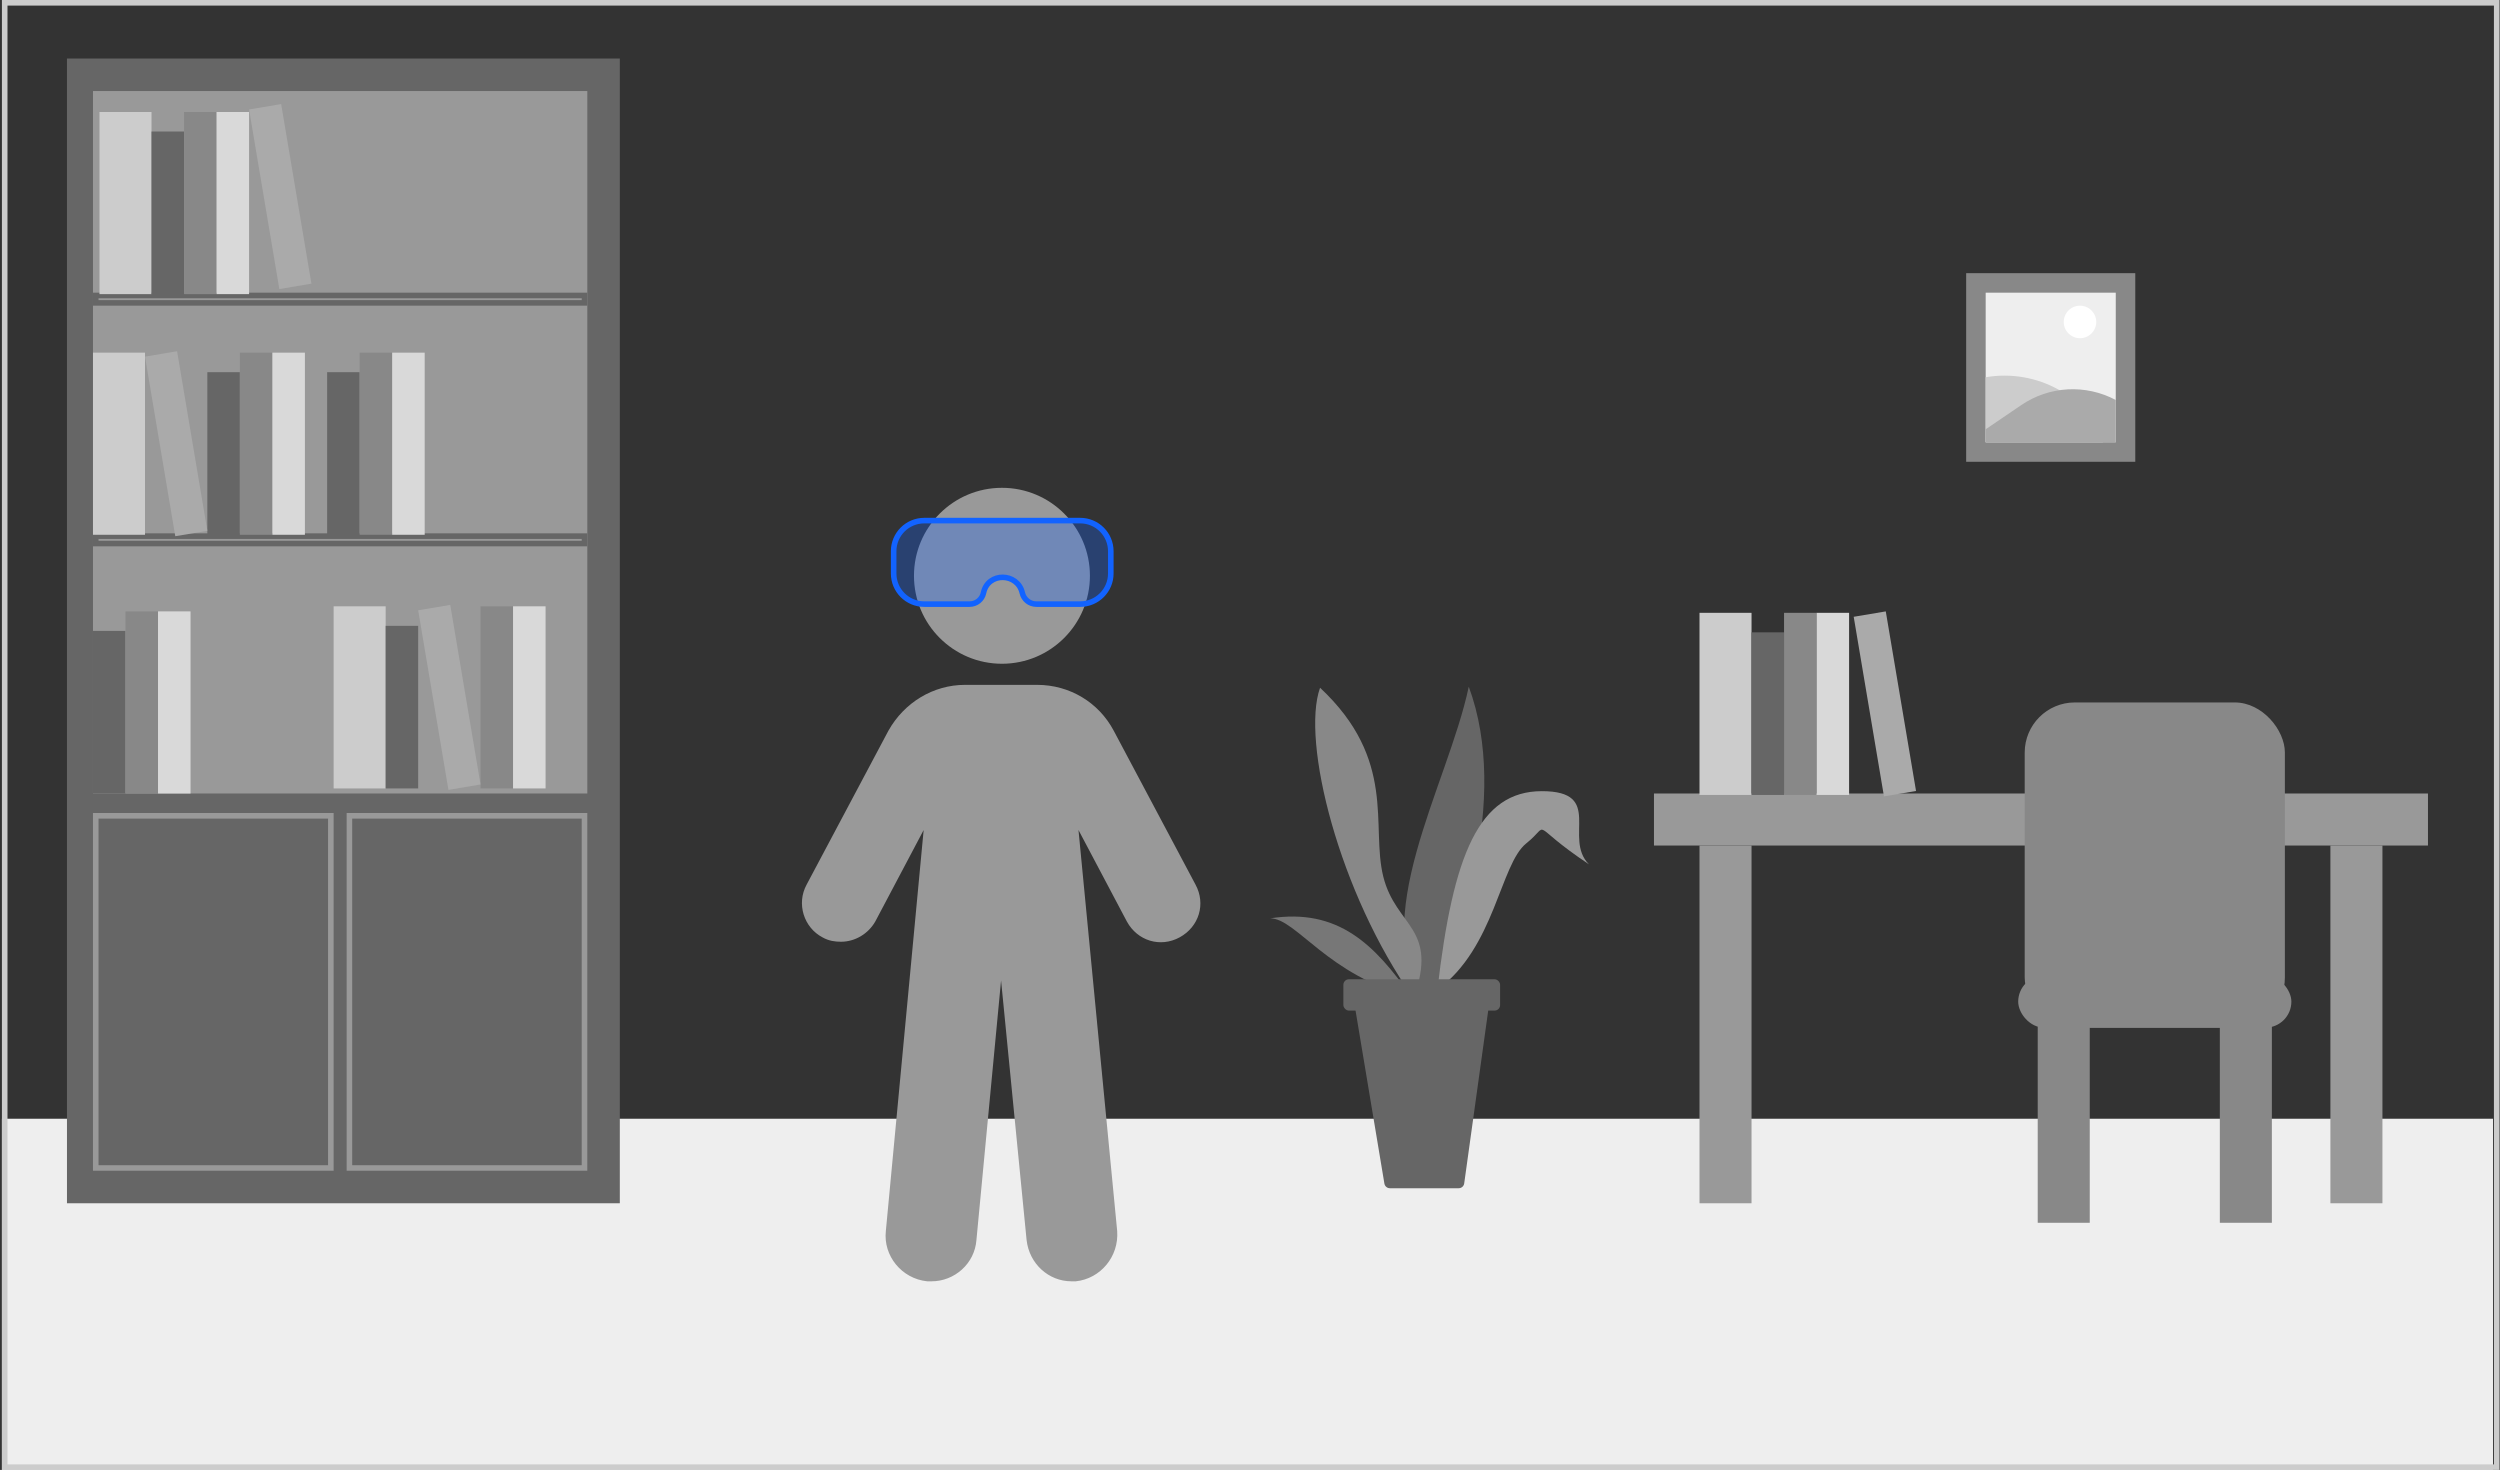 <svg  viewBox="0 0 449 264" fill="none" xmlns="http://www.w3.org/2000/svg">
<rect x="0" y="0" width="449" height="264" fill="#333333" stroke="none"/>
<rect x="0.345" y="200.92" width="447.398" height="63.08" fill="#EEEEEE"/>
<rect x="0.845" y="0.5" width="447.566" height="263" stroke="#CCCCCC"/>
<rect x="297.053" y="142.513" width="139.009" height="9.345" fill="#999999"/>
<rect x="305.23" y="216.106" width="64.248" height="9.345" transform="rotate(-90 305.23 216.106)" fill="#999999"/>
<rect x="418.54" y="216.106" width="64.248" height="9.345" transform="rotate(-90 418.54 216.106)" fill="#999999"/>
<rect x="305.23" y="110.063" width="9.345" height="32.708" fill="#CCCCCC"/>
<rect x="314.575" y="113.568" width="5.841" height="29.203" fill="#666666"/>
<rect x="320.416" y="110.063" width="5.841" height="32.708" fill="#888888"/>
<rect x="326.257" y="110.063" width="5.841" height="32.708" fill="#D9D9D9"/>
<rect x="332.925" y="110.776" width="5.841" height="32.708" transform="rotate(-9.565 332.925 110.776)" fill="#AAAAAA"/>
<rect x="363.637" y="126.159" width="46.726" height="58.407" rx="9" fill="#888888"/>
<rect x="362.469" y="175.221" width="49.062" height="9.345" rx="4.673" fill="#888888"/>
<rect x="398.682" y="219.611" width="37.38" height="9.345" transform="rotate(-90 398.682 219.611)" fill="#888888"/>
<rect x="365.974" y="219.611" width="37.38" height="9.345" transform="rotate(-90 365.974 219.611)" fill="#888888"/>
<path d="M256.283 180.565C245.023 165.551 260.036 141.154 263.79 123.326C271.297 143.594 261.913 169.93 256.283 180.565Z" fill="#666666"/>
<path d="M237.083 123.52C233.662 133.076 240.47 160.391 253.884 179.29C258.445 166.549 250.707 166.543 248.438 157.438C246.168 148.333 250.956 136.502 237.083 123.52Z" fill="#888888"/>
<path d="M276.927 142.093C265.667 142.093 260.975 153.353 258.16 177.75C268.482 170.243 269.42 155.229 274.112 151.476C278.803 147.723 274.112 147.723 285.372 155.229C280.68 150.538 288.187 142.093 276.927 142.093Z" fill="#999999"/>
<path d="M228.133 164.934C240.331 163.057 246.9 169.626 253.468 179.009C238.455 175.256 232.825 164.934 228.133 164.934Z" fill="#777777"/>
<rect x="241.27" y="175.873" width="28.15" height="5.63" rx="1" fill="#666666"/>
<path d="M243.34 180.791C243.239 180.181 243.709 179.626 244.327 179.626H266.395C267.002 179.626 267.469 180.163 267.385 180.764L262.971 212.544C262.903 213.039 262.48 213.407 261.981 213.407H249.624C249.135 213.407 248.718 213.053 248.637 212.571L243.34 180.791Z" fill="#666666"/>
<rect x="12.027" y="216.106" width="205.593" height="99.292" transform="rotate(-90 12.027 216.106)" fill="#666666"/>
<rect x="16.699" y="16.354" width="88.779" height="126.159" fill="#999999"/>
<rect x="17.199" y="209.766" width="63.248" height="42.221" transform="rotate(-90 17.199 209.766)" stroke="#999999"/>
<rect x="62.757" y="209.766" width="63.248" height="42.221" transform="rotate(-90 62.757 209.766)" stroke="#999999"/>
<rect x="17.199" y="54.403" width="1.336" height="87.779" transform="rotate(-90 17.199 54.403)" stroke="#666666"/>
<rect x="17.199" y="97.624" width="1.336" height="87.779" transform="rotate(-90 17.199 97.624)" stroke="#666666"/>
<rect x="17.867" y="20.116" width="9.345" height="32.708" fill="#CCCCCC"/>
<rect x="27.212" y="23.621" width="5.841" height="29.203" fill="#666666"/>
<rect x="33.053" y="20.116" width="5.841" height="32.708" fill="#888888"/>
<rect x="38.894" y="20.116" width="5.841" height="32.708" fill="#D9D9D9"/>
<rect x="44.735" y="19.661" width="5.841" height="32.708" transform="rotate(-9.565 44.735 19.661)" fill="#AAAAAA"/>
<rect x="16.699" y="63.338" width="9.345" height="32.708" fill="#CCCCCC"/>
<rect x="37.239" y="66.842" width="5.841" height="29.203" fill="#666666"/>
<rect x="43.08" y="63.337" width="5.841" height="32.708" fill="#888888"/>
<rect x="48.92" y="63.337" width="5.841" height="32.708" fill="#D9D9D9"/>
<rect x="26.044" y="64.05" width="5.841" height="32.708" transform="rotate(-9.565 26.044 64.05)" fill="#AAAAAA"/>
<rect x="58.752" y="66.842" width="5.841" height="29.203" fill="#666666"/>
<rect x="64.593" y="63.338" width="5.841" height="32.708" fill="#888888"/>
<rect x="70.434" y="63.338" width="5.841" height="32.708" fill="#D9D9D9"/>
<rect x="16.699" y="113.31" width="5.841" height="29.203" fill="#666666"/>
<rect x="22.54" y="109.805" width="5.841" height="32.708" fill="#888888"/>
<rect x="28.381" y="109.805" width="5.841" height="32.708" fill="#D9D9D9"/>
<rect x="59.92" y="108.895" width="9.345" height="32.708" fill="#CCCCCC"/>
<rect x="69.266" y="112.4" width="5.841" height="29.203" fill="#666666"/>
<rect x="86.301" y="108.895" width="5.841" height="32.708" fill="#888888"/>
<rect x="92.142" y="108.895" width="5.841" height="32.708" fill="#D9D9D9"/>
<rect x="75.106" y="109.608" width="5.841" height="32.708" transform="rotate(-9.565 75.106 109.608)" fill="#AAAAAA"/>
<rect x="353.124" y="49.062" width="30.372" height="33.876" fill="#888888"/>
<rect x="356.628" y="52.566" width="23.363" height="26.867" fill="#EEEEEE"/>
<path d="M356.628 67.752L356.724 67.736C361.2 66.99 365.795 67.788 369.757 69.999L377.655 74.406V79.434H356.628V67.752Z" fill="#CCCCCC"/>
<path d="M379.991 71.841C374.604 68.968 368.068 69.318 363.02 72.751L356.629 77.097V79.434H379.991V71.841Z" fill="#AAAAAA"/>
<circle cx="373.566" cy="57.823" r="2.92" fill="white"/>
<path d="M195.749 103.41C195.749 112.135 188.675 119.21 179.95 119.21C171.224 119.21 164.151 112.135 164.151 103.41C164.151 94.684 171.224 87.611 179.95 87.611C188.675 87.611 195.749 94.684 195.749 103.41Z" fill="#999999"/>
<path d="M200.015 131.217C197.33 126.161 192.116 123.001 186.27 123.001H173.314C167.626 123.001 162.412 126.161 159.569 131.217L144.876 158.866C142.98 162.342 144.402 166.608 147.719 168.346C148.825 168.978 149.931 169.136 151.037 169.136C153.566 169.136 155.935 167.715 157.199 165.503L165.889 149.072L159.095 221.118C158.621 225.541 161.938 229.649 166.521 230.124H167.311C171.418 230.124 175.053 226.964 175.368 222.698L179.792 176.09L184.375 222.698C184.848 226.964 188.324 230.124 192.432 230.124H193.222C197.646 229.65 200.964 225.7 200.648 221.118L193.696 149.072L202.386 165.503C204.282 168.979 208.39 170.243 211.866 168.346C215.342 166.451 216.606 162.342 214.71 158.866L200.015 131.217Z" fill="#999999"/>
<path d="M160.5 99C160.5 95.962 162.962 93.5 166 93.5H194C197.038 93.5 199.5 95.962 199.5 99V103C199.5 106.038 197.038 108.5 194 108.5H186.118C184.92 108.5 183.873 107.66 183.604 106.486C182.762 102.814 177.438 102.701 176.641 106.472C176.391 107.654 175.348 108.5 174.14 108.5H166C162.962 108.5 160.5 106.038 160.5 103V99Z" fill="#1263FF" fill-opacity="0.3" stroke="#1263FF"/>
</svg>
